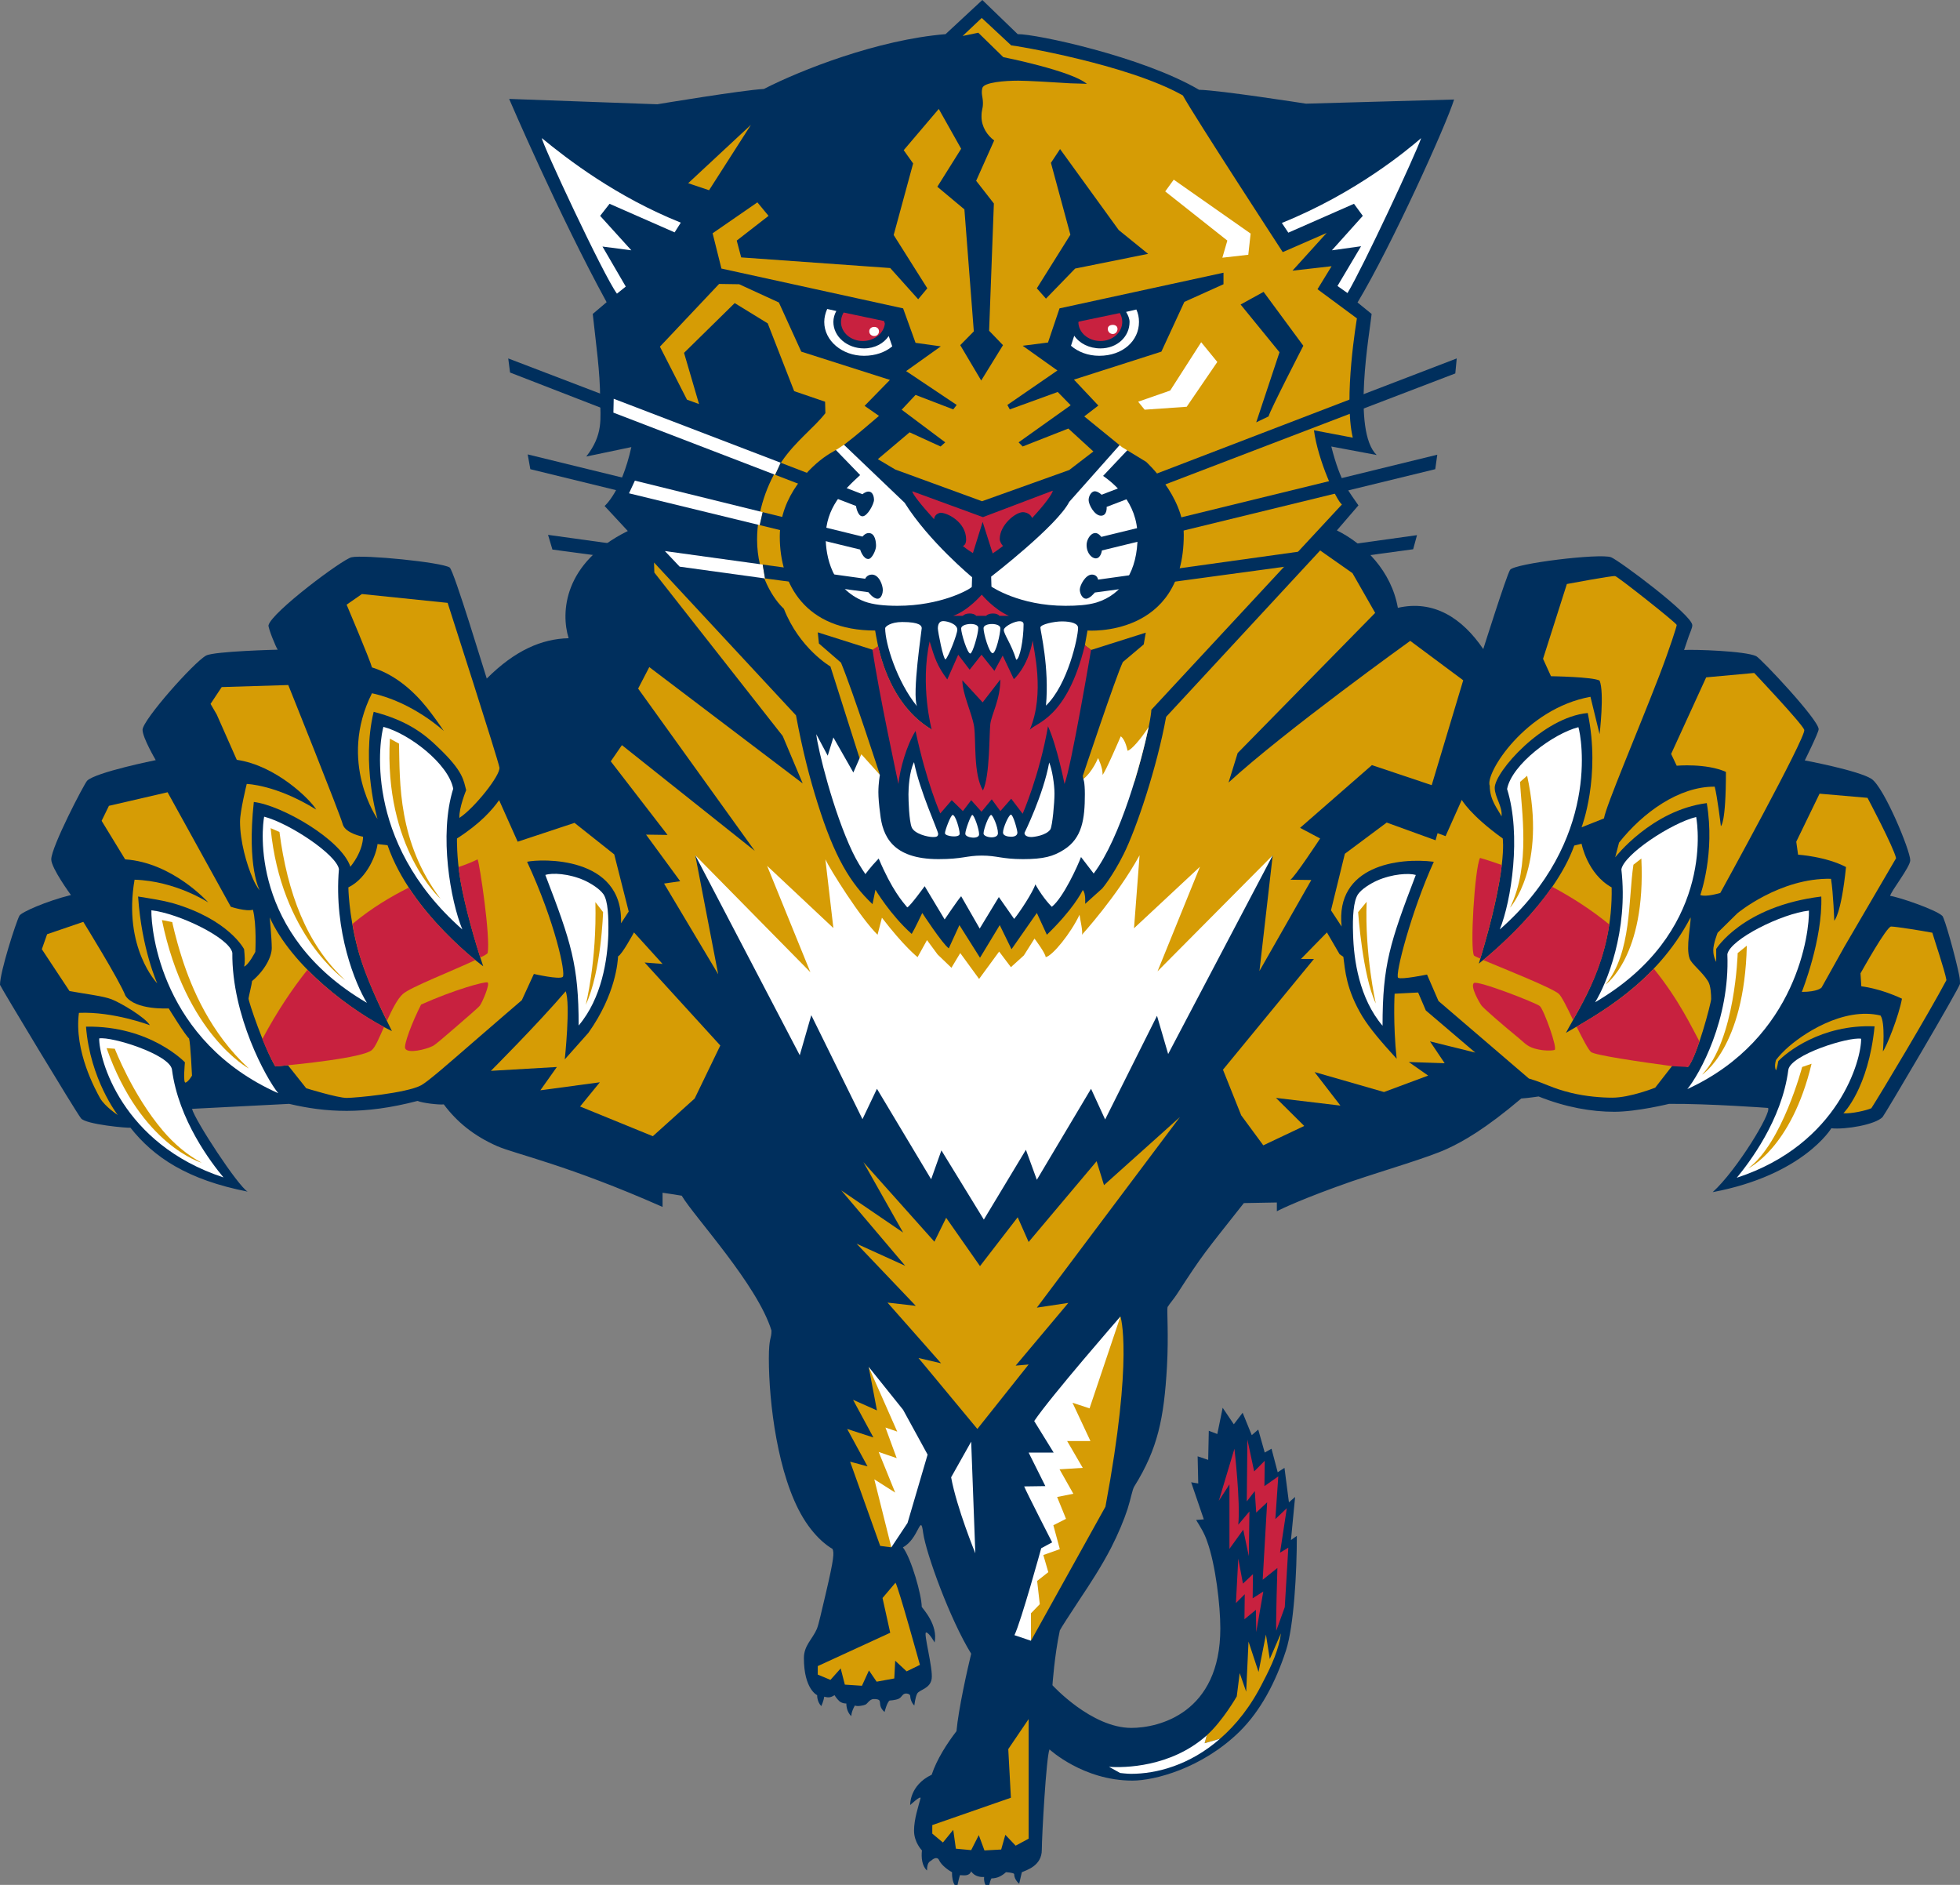 <?xml version="1.0" encoding="UTF-8"?>
<svg xmlns="http://www.w3.org/2000/svg" xmlns:xlink="http://www.w3.org/1999/xlink" width="26pt" height="25pt" viewBox="0 0 26 25" version="1.1">
<rect x="0" y="0" width="26" height="25" fill="#808080" stroke="none"/>
<g id="surface1">
<path style=" stroke:none;fill-rule:nonzero;fill:rgb(0%,18.431%,36.471%);fill-opacity:1;" d="M 6.754 1.312 L 8.719 1.383 C 8.719 1.383 9.848 1.195 10.133 1.18 C 10.621 0.93 11.641 0.527 12.543 0.453 L 13.031 0 L 13.5 0.453 C 13.738 0.449 15.156 0.75 15.906 1.191 C 16.172 1.195 17.324 1.375 17.324 1.375 L 19.289 1.32 C 19.184 1.66 18.457 3.266 18.008 4.012 L 18.195 4.164 C 18.172 4.402 17.93 5.715 18.262 6.035 L 17.66 5.922 C 17.785 6.414 17.902 6.527 18.02 6.703 L 17.734 7.035 C 18.098 7.215 18.457 7.574 18.543 8.062 C 19.02 7.953 19.398 8.199 19.676 8.609 C 19.676 8.609 19.98 7.645 20.031 7.559 C 20.086 7.473 21.227 7.336 21.371 7.391 C 21.48 7.434 22.449 8.156 22.449 8.293 C 22.449 8.328 22.422 8.383 22.402 8.438 C 22.371 8.527 22.34 8.621 22.34 8.621 C 22.473 8.613 23.148 8.633 23.297 8.703 C 23.367 8.742 24.125 9.547 24.125 9.672 C 24.125 9.715 23.945 10.078 23.941 10.086 C 23.941 10.086 24.656 10.219 24.828 10.332 C 24.996 10.449 25.34 11.281 25.34 11.41 C 25.34 11.5 25.078 11.828 25.074 11.883 C 25.164 11.891 25.676 12.062 25.766 12.148 C 25.797 12.18 25.938 12.684 25.988 12.93 C 26 12.984 26 13.027 26 13.047 C 26 13.094 24.992 14.801 24.973 14.816 C 24.875 14.918 24.48 14.984 24.293 14.965 C 24.293 14.965 23.922 15.586 22.719 15.812 C 23.039 15.523 23.508 14.75 23.453 14.695 C 23.453 14.695 22.672 14.637 22.141 14.641 C 22.141 14.641 21.715 14.746 21.414 14.746 C 21.113 14.746 20.773 14.688 20.41 14.543 C 20.402 14.543 20.293 14.562 20.18 14.57 C 19.699 14.977 19.406 15.141 19.195 15.238 C 18.949 15.352 18.371 15.52 17.934 15.668 C 17.305 15.887 16.984 16.039 16.938 16.066 L 16.938 15.949 L 16.5 15.957 C 15.973 16.625 15.965 16.621 15.613 17.164 C 15.57 17.23 15.52 17.285 15.488 17.336 C 15.477 17.379 15.504 17.703 15.48 18.129 C 15.441 18.809 15.359 19.215 15.047 19.715 C 15.02 19.758 15.004 19.867 14.957 20.016 C 14.91 20.16 14.832 20.348 14.738 20.531 C 14.613 20.773 14.457 21.012 14.324 21.211 C 14.188 21.418 14.078 21.586 14.059 21.625 C 13.988 21.953 13.961 22.352 13.961 22.352 C 13.961 22.352 14.477 22.918 15.008 22.918 C 15.371 22.918 16.188 22.723 16.188 21.598 C 16.188 21.293 16.125 20.75 16.012 20.441 C 15.977 20.336 15.922 20.25 15.867 20.16 L 15.969 20.152 L 15.801 19.66 L 15.895 19.676 L 15.887 19.316 L 16.027 19.363 L 16.035 18.977 L 16.148 19.02 L 16.219 18.672 L 16.367 18.891 L 16.484 18.738 L 16.605 19.035 L 16.691 18.961 L 16.777 19.266 L 16.867 19.215 L 16.949 19.527 L 17.039 19.469 L 17.098 19.926 L 17.18 19.855 L 17.125 20.426 L 17.203 20.371 C 17.203 20.855 17.164 21.566 17.059 21.891 C 16.922 22.312 16.723 22.691 16.441 22.969 C 15.941 23.457 15.312 23.617 15.023 23.617 C 14.367 23.617 13.922 23.203 13.922 23.203 C 13.879 23.297 13.82 24.359 13.82 24.535 C 13.82 24.75 13.613 24.805 13.555 24.832 L 13.52 24.984 C 13.52 24.984 13.453 24.934 13.453 24.855 C 13.438 24.836 13.344 24.832 13.344 24.832 C 13.293 24.879 13.23 24.914 13.152 24.914 C 13.129 24.949 13.113 25.051 13.113 25.051 C 13.113 25.051 13.043 25 13.055 24.895 C 13.02 24.898 12.93 24.895 12.883 24.82 C 12.855 24.891 12.781 24.871 12.734 24.871 C 12.715 24.93 12.695 25.035 12.695 25.035 C 12.695 25.035 12.625 24.996 12.629 24.832 C 12.59 24.812 12.488 24.742 12.457 24.672 C 12.441 24.633 12.398 24.637 12.355 24.676 C 12.344 24.688 12.297 24.688 12.297 24.809 C 12.23 24.75 12.219 24.637 12.23 24.543 C 12.23 24.543 12.125 24.438 12.125 24.281 C 12.125 24.125 12.184 23.957 12.211 23.852 C 12.219 23.805 12.074 23.941 12.074 23.941 C 12.074 23.941 12.062 23.68 12.359 23.539 C 12.426 23.336 12.562 23.125 12.688 22.961 C 12.715 22.664 12.832 22.145 12.883 21.934 C 12.602 21.48 12.285 20.605 12.246 20.332 C 12.211 20.055 12.191 20.41 11.977 20.523 C 12.09 20.672 12.227 21.16 12.227 21.312 C 12.246 21.344 12.445 21.551 12.398 21.785 C 12.398 21.785 12.324 21.652 12.285 21.652 C 12.246 21.652 12.379 22.129 12.359 22.266 C 12.34 22.398 12.199 22.41 12.168 22.461 C 12.141 22.508 12.129 22.621 12.129 22.621 C 12.129 22.621 12.078 22.578 12.074 22.492 C 12.07 22.465 12.023 22.457 12 22.465 C 11.965 22.477 11.965 22.508 11.922 22.531 C 11.879 22.551 11.801 22.555 11.801 22.555 C 11.766 22.578 11.734 22.707 11.734 22.707 C 11.617 22.605 11.738 22.535 11.59 22.535 C 11.535 22.535 11.504 22.602 11.48 22.609 C 11.457 22.621 11.371 22.637 11.34 22.621 C 11.289 22.711 11.293 22.762 11.293 22.762 C 11.223 22.699 11.227 22.594 11.227 22.594 C 11.227 22.594 11.18 22.598 11.137 22.566 C 11.098 22.531 11.07 22.484 11.07 22.484 C 11.07 22.484 11.035 22.508 11.004 22.512 C 10.973 22.516 10.934 22.504 10.934 22.504 C 10.926 22.559 10.895 22.629 10.895 22.629 C 10.836 22.57 10.84 22.484 10.84 22.484 C 10.84 22.484 10.664 22.406 10.664 21.992 C 10.664 21.824 10.777 21.742 10.836 21.605 C 10.863 21.539 10.898 21.367 10.953 21.141 C 11.066 20.66 11.066 20.594 11.043 20.543 C 11.043 20.543 10.84 20.441 10.652 20.129 C 10.316 19.57 10.199 18.602 10.199 18.02 C 10.199 17.73 10.234 17.766 10.234 17.648 C 10.047 17.039 9.211 16.141 9.043 15.859 C 8.984 15.848 8.789 15.82 8.789 15.82 L 8.789 16.008 C 7.535 15.453 6.844 15.309 6.598 15.203 C 6.285 15.066 6.059 14.879 5.887 14.648 C 5.82 14.656 5.598 14.629 5.539 14.602 C 4.824 14.789 4.316 14.754 3.836 14.641 L 2.547 14.707 C 2.59 14.867 3.156 15.73 3.285 15.805 C 2.484 15.648 2.039 15.348 1.73 14.957 C 1.703 14.965 1.133 14.914 1.074 14.832 C 1 14.738 0 13.078 0 13.062 C 0 12.887 0.215 12.223 0.258 12.145 C 0.285 12.098 0.613 11.953 0.941 11.871 C 0.941 11.871 0.68 11.516 0.68 11.398 C 0.68 11.234 1.117 10.395 1.156 10.355 C 1.27 10.242 2.066 10.082 2.066 10.082 C 2.066 10.082 1.891 9.785 1.891 9.68 C 1.891 9.551 2.57 8.785 2.734 8.695 C 2.844 8.637 3.684 8.617 3.684 8.617 C 3.66 8.586 3.555 8.328 3.562 8.293 C 3.602 8.121 4.547 7.414 4.664 7.391 C 4.828 7.355 5.859 7.457 5.965 7.527 C 6.023 7.57 6.43 8.922 6.457 9 C 6.832 8.625 7.188 8.473 7.543 8.465 C 7.438 8.125 7.473 7.465 8.328 7.043 L 8.02 6.711 C 8.02 6.711 8.242 6.527 8.375 5.93 L 7.777 6.055 C 8.004 5.766 7.965 5.551 7.961 5.293 C 7.961 4.93 7.906 4.566 7.863 4.164 L 8.047 4.008 C 7.41 2.844 6.754 1.312 6.754 1.312 "/>
<path style=" stroke:none;fill-rule:nonzero;fill:rgb(100%,100%,100%);fill-opacity:1;" d="M 12 6.668 L 11.129 5.836 L 11.039 5.918 L 11.41 6.301 C 11.188 6.504 10.953 6.738 10.953 7.125 C 10.953 7.379 11.035 7.809 11.465 7.977 C 11.582 8.02 11.73 8.035 11.906 8.035 C 12.48 8.035 12.859 7.82 12.891 7.785 L 12.895 7.656 C 12.895 7.656 12.32 7.18 12 6.668 "/>
<path style=" stroke:none;fill-rule:nonzero;fill:rgb(100%,100%,100%);fill-opacity:1;" d="M 14.633 6.312 L 15.02 5.902 L 14.93 5.816 L 14.184 6.656 C 14.023 6.973 13.148 7.648 13.148 7.648 L 13.152 7.781 C 13.152 7.781 13.52 8.035 14.133 8.035 C 14.285 8.035 14.422 8.027 14.543 7.992 C 14.898 7.883 15.09 7.562 15.09 7.117 C 15.09 6.656 14.766 6.406 14.633 6.312 "/>
<path style=" stroke:none;fill-rule:nonzero;fill:rgb(83.922%,61.176%,1.961%);fill-opacity:1;" d="M 16.828 5.523 L 16.664 5.602 L 16.973 4.672 L 16.457 4.039 L 16.762 3.871 L 17.289 4.586 C 17.289 4.586 16.844 5.449 16.828 5.523 M 14.262 3.562 L 13.875 3.961 L 13.754 3.824 L 14.199 3.113 L 13.941 2.16 L 14.062 1.977 L 14.84 3.051 L 15.23 3.367 Z M 18 4.223 L 17.477 3.836 L 17.664 3.531 L 17.145 3.59 L 17.598 3.09 L 17.016 3.344 C 17.016 3.344 15.84 1.539 15.691 1.266 C 14.961 0.852 13.457 0.602 13.414 0.602 L 13.023 0.238 L 12.77 0.477 L 12.977 0.434 L 13.309 0.758 C 13.309 0.758 14.215 0.938 14.418 1.113 C 14.387 1.109 14.305 1.109 14.199 1.105 C 13.969 1.09 13.625 1.07 13.508 1.07 C 13.336 1.07 13.051 1.09 13.031 1.168 C 13.012 1.246 13.039 1.285 13.039 1.367 C 13.039 1.453 13.02 1.445 13.02 1.547 C 13.02 1.684 13.098 1.797 13.188 1.863 L 12.949 2.398 L 13.184 2.699 L 13.121 4.387 L 13.305 4.578 L 13.016 5.047 L 12.738 4.578 L 12.918 4.395 L 12.793 2.777 L 12.434 2.477 L 12.75 1.973 L 12.453 1.445 L 11.988 1.992 L 12.113 2.168 L 11.855 3.117 L 12.301 3.824 L 12.18 3.969 L 11.809 3.555 L 9.832 3.414 L 9.773 3.191 L 10.195 2.863 L 10.047 2.684 L 9.453 3.094 L 9.57 3.562 L 11.98 4.09 L 12.145 4.547 L 12.48 4.594 L 12.02 4.922 L 12.691 5.371 L 12.645 5.43 L 12.145 5.238 L 11.961 5.434 L 12.539 5.867 L 12.477 5.922 L 12.066 5.734 L 11.645 6.09 L 11.875 6.227 L 13.027 6.648 L 14.184 6.234 L 14.504 5.988 L 14.172 5.684 L 13.566 5.922 L 13.512 5.867 L 14.203 5.375 L 14.031 5.199 L 13.395 5.43 L 13.363 5.371 L 14.027 4.914 L 13.566 4.586 L 13.902 4.543 L 14.055 4.09 L 16.23 3.617 L 16.23 3.77 L 15.711 4.004 L 15.406 4.664 L 14.246 5.035 L 14.57 5.379 L 14.383 5.523 L 14.883 5.93 L 15.203 6.125 C 15.203 6.125 15.703 6.578 15.703 7.094 C 15.703 8.461 14.426 8.363 14.426 8.363 L 14.391 8.559 L 14.473 8.621 L 15.199 8.391 L 15.172 8.547 L 14.895 8.781 C 14.805 8.965 14.363 10.293 14.363 10.293 L 14.371 10.332 L 15.051 10.363 C 15.137 10.082 15.199 9.82 15.238 9.641 C 15.262 9.523 15.273 9.441 15.273 9.414 L 17.801 6.691 C 17.73 6.641 17.484 6.113 17.43 5.707 L 17.945 5.805 C 17.82 5.273 18 4.223 18 4.223 "/>
<path style=" stroke:none;fill-rule:nonzero;fill:rgb(83.922%,61.176%,1.961%);fill-opacity:1;" d="M 9.273 5.359 L 9.113 5.301 L 8.754 4.598 L 9.539 3.766 L 9.805 3.77 L 10.332 4.012 L 10.629 4.664 L 11.805 5.039 L 11.469 5.383 L 11.66 5.516 C 11.531 5.625 11.363 5.773 11.207 5.891 C 11.074 5.984 11.027 6 10.965 6.043 C 10.754 6.184 10.344 6.574 10.344 7.117 C 10.344 7.75 10.684 8.363 11.609 8.363 C 11.613 8.387 11.625 8.461 11.648 8.57 C 11.715 8.867 11.891 9.398 12.359 9.676 C 11.953 9.668 11.574 8.617 11.574 8.617 L 10.848 8.387 L 10.863 8.535 L 11.156 8.789 C 11.316 9.176 11.672 10.277 11.672 10.277 L 11.402 10.055 L 11.016 8.84 C 11.016 8.84 10.605 8.602 10.398 8.074 C 10.27 7.957 10.043 7.633 10.043 7.156 C 10.043 6.785 10.172 6.418 10.367 6.125 C 10.551 5.852 10.801 5.672 10.949 5.48 L 10.945 5.328 L 10.535 5.188 L 10.184 4.289 L 9.746 4.02 L 9.074 4.68 Z M 9.273 5.359 "/>
<path style=" stroke:none;fill-rule:nonzero;fill:rgb(83.922%,61.176%,1.961%);fill-opacity:1;" d="M 9.129 2.43 L 9.406 2.523 L 9.961 1.656 Z M 9.129 2.43 "/>
<path style=" stroke:none;fill-rule:nonzero;fill:rgb(100%,100%,100%);fill-opacity:1;" d="M 15.238 9.641 C 15.141 10.102 14.867 11.109 14.508 11.586 L 14.34 11.367 C 14.297 11.484 14.105 11.906 13.953 12.027 C 13.953 12.027 13.848 11.93 13.734 11.73 C 13.703 11.832 13.523 12.105 13.453 12.188 L 13.25 11.898 L 12.996 12.316 L 12.75 11.887 C 12.707 11.934 12.531 12.195 12.531 12.195 L 12.266 11.754 C 12.266 11.754 12.074 12.02 12.035 12.035 C 11.977 11.965 11.832 11.805 11.656 11.387 C 11.543 11.504 11.48 11.594 11.48 11.594 C 11.426 11.516 11.363 11.414 11.309 11.301 C 11.055 10.77 10.848 9.934 10.828 9.738 L 10.98 10.023 L 11.055 9.781 L 11.32 10.246 L 11.426 10.004 L 11.672 10.277 C 11.672 10.277 11.652 10.387 11.652 10.508 C 11.652 10.574 11.66 10.68 11.676 10.793 C 11.707 11.082 11.832 11.395 12.449 11.395 C 12.77 11.395 12.82 11.348 13.023 11.348 C 13.227 11.348 13.289 11.395 13.57 11.395 C 13.844 11.395 13.973 11.359 14.113 11.27 C 14.355 11.117 14.391 10.863 14.391 10.535 C 14.391 10.367 14.371 10.332 14.371 10.332 C 14.492 10.238 14.566 10.055 14.566 10.055 C 14.566 10.055 14.633 10.188 14.625 10.277 C 14.66 10.25 14.867 9.766 14.867 9.766 C 14.93 9.809 14.957 9.957 14.957 9.957 C 15.004 9.953 15.137 9.797 15.238 9.641 "/>
<path style=" stroke:none;fill-rule:nonzero;fill:rgb(100%,100%,100%);fill-opacity:1;" d="M 15.184 5.434 L 15.742 5.395 L 16.148 4.801 L 15.934 4.539 L 15.523 5.18 L 15.098 5.328 Z M 15.184 5.434 "/>
<path style=" stroke:none;fill-rule:nonzero;fill:rgb(100%,100%,100%);fill-opacity:1;" d="M 15.457 2.539 L 15.57 2.383 L 16.59 3.098 L 16.559 3.379 L 16.215 3.418 L 16.281 3.191 Z M 15.457 2.539 "/>
<path style=" stroke:none;fill-rule:nonzero;fill:rgb(100%,100%,100%);fill-opacity:1;" d="M 8.184 3.895 L 8.301 3.801 L 7.992 3.27 L 8.375 3.32 L 7.961 2.863 L 8.086 2.703 L 8.949 3.082 L 9.031 2.953 C 8.18 2.613 7.523 2.109 7.188 1.832 C 7.184 1.891 8.004 3.652 8.184 3.895 "/>
<path style=" stroke:none;fill-rule:nonzero;fill:rgb(100%,100%,100%);fill-opacity:1;" d="M 17.004 2.957 L 17.09 3.086 L 17.961 2.703 L 18.078 2.863 L 17.668 3.32 L 18.055 3.266 L 17.742 3.793 L 17.875 3.887 C 18.082 3.543 18.781 2.043 18.852 1.832 C 18.68 1.98 17.992 2.559 17.004 2.957 "/>
<path style=" stroke:none;fill-rule:nonzero;fill:rgb(100%,100%,100%);fill-opacity:1;" d="M 11.742 8.332 C 11.742 8.312 11.812 8.25 11.969 8.25 C 12.203 8.25 12.227 8.301 12.227 8.332 C 12.227 8.359 12.098 9.203 12.164 9.367 C 11.898 9.039 11.742 8.535 11.742 8.332 "/>
<path style=" stroke:none;fill-rule:nonzero;fill:rgb(100%,100%,100%);fill-opacity:1;" d="M 13.875 9.359 C 14.164 9.082 14.301 8.453 14.301 8.328 C 14.301 8.27 14.211 8.242 14.086 8.242 C 13.984 8.242 13.801 8.281 13.801 8.324 C 13.801 8.367 13.922 8.855 13.875 9.359 "/>
<path style=" stroke:none;fill-rule:nonzero;fill:rgb(100%,100%,100%);fill-opacity:1;" d="M 13.48 8.75 C 13.527 8.75 13.578 8.48 13.578 8.281 C 13.578 8.176 13.316 8.297 13.316 8.355 C 13.316 8.414 13.418 8.543 13.48 8.75 "/>
<path style=" stroke:none;fill-rule:nonzero;fill:rgb(100%,100%,100%);fill-opacity:1;" d="M 13.168 8.664 C 13.211 8.664 13.27 8.406 13.27 8.332 C 13.27 8.258 13.047 8.258 13.047 8.332 C 13.047 8.402 13.121 8.664 13.168 8.664 "/>
<path style=" stroke:none;fill-rule:nonzero;fill:rgb(100%,100%,100%);fill-opacity:1;" d="M 12.871 8.668 C 12.902 8.668 12.977 8.41 12.977 8.328 C 12.977 8.25 12.75 8.266 12.75 8.336 C 12.75 8.402 12.832 8.668 12.871 8.668 "/>
<path style=" stroke:none;fill-rule:nonzero;fill:rgb(100%,100%,100%);fill-opacity:1;" d="M 12.543 8.746 C 12.586 8.703 12.699 8.41 12.699 8.352 C 12.699 8.277 12.57 8.238 12.512 8.238 C 12.453 8.238 12.441 8.293 12.441 8.336 C 12.441 8.375 12.512 8.746 12.543 8.746 "/>
<path style=" stroke:none;fill-rule:nonzero;fill:rgb(100%,100%,100%);fill-opacity:1;" d="M 12.375 11.102 C 12.418 11.102 12.445 11.098 12.445 11.059 C 12.445 11.02 12.199 10.488 12.125 10.109 C 12.062 10.23 12.051 10.461 12.051 10.535 C 12.051 10.613 12.059 10.887 12.094 10.973 C 12.129 11.059 12.305 11.102 12.375 11.102 "/>
<path style=" stroke:none;fill-rule:nonzero;fill:rgb(100%,100%,100%);fill-opacity:1;" d="M 13.59 11.047 C 13.59 11.094 13.652 11.102 13.68 11.102 C 13.711 11.102 13.879 11.082 13.934 11 C 13.961 10.949 13.988 10.648 13.988 10.527 C 13.988 10.402 13.957 10.207 13.918 10.113 C 13.84 10.543 13.59 11.047 13.59 11.047 "/>
<path style=" stroke:none;fill-rule:nonzero;fill:rgb(100%,100%,100%);fill-opacity:1;" d="M 13.41 10.805 C 13.383 10.805 13.305 10.977 13.305 11.043 C 13.305 11.086 13.371 11.098 13.414 11.098 C 13.465 11.098 13.496 11.078 13.496 11.043 C 13.496 11.012 13.441 10.805 13.41 10.805 "/>
<path style=" stroke:none;fill-rule:nonzero;fill:rgb(100%,100%,100%);fill-opacity:1;" d="M 13.148 10.809 C 13.117 10.809 13.047 11 13.047 11.055 C 13.047 11.109 13.238 11.137 13.238 11.051 C 13.238 10.961 13.168 10.809 13.148 10.809 "/>
<path style=" stroke:none;fill-rule:nonzero;fill:rgb(100%,100%,100%);fill-opacity:1;" d="M 12.898 10.809 C 12.879 10.809 12.805 11.008 12.805 11.059 C 12.805 11.113 12.988 11.137 12.988 11.066 C 12.988 10.996 12.922 10.809 12.898 10.809 "/>
<path style=" stroke:none;fill-rule:nonzero;fill:rgb(100%,100%,100%);fill-opacity:1;" d="M 12.637 10.809 C 12.613 10.809 12.535 11.012 12.535 11.051 C 12.535 11.094 12.73 11.117 12.73 11.059 C 12.73 11 12.676 10.809 12.637 10.809 "/>
<path style=" stroke:none;fill-rule:nonzero;fill:rgb(78.431%,12.941%,24.706%);fill-opacity:1;" d="M 13.039 6.859 L 12.102 6.516 C 12.102 6.551 12.23 6.711 12.391 6.887 C 12.398 6.809 12.477 6.801 12.477 6.801 C 12.57 6.801 12.816 6.926 12.816 7.156 C 12.816 7.18 12.812 7.227 12.773 7.242 C 12.82 7.281 12.867 7.312 12.906 7.336 L 13.035 6.922 L 13.168 7.34 C 13.207 7.316 13.254 7.281 13.305 7.242 C 13.281 7.215 13.262 7.18 13.262 7.148 C 13.262 6.965 13.469 6.793 13.57 6.793 C 13.57 6.793 13.66 6.793 13.691 6.871 C 13.848 6.703 13.965 6.547 13.965 6.508 Z M 13.039 6.859 "/>
<path style=" stroke:none;fill-rule:nonzero;fill:rgb(78.431%,12.941%,24.706%);fill-opacity:1;" d="M 13.137 9.602 C 13.121 9.73 13.133 10.293 13.039 10.484 C 12.91 10.266 12.949 9.824 12.922 9.637 C 12.891 9.449 12.766 9.207 12.766 9.023 L 13.035 9.316 L 13.27 9.012 C 13.27 9.277 13.152 9.477 13.137 9.602 M 14.391 8.559 C 14.152 9.535 13.742 9.582 13.66 9.68 C 13.867 9.195 13.707 8.598 13.699 8.496 C 13.633 8.852 13.449 9.008 13.449 9.008 L 13.301 8.695 L 13.191 8.898 L 13.02 8.684 L 12.863 8.883 L 12.711 8.684 L 12.566 9.012 C 12.434 8.836 12.398 8.727 12.332 8.508 C 12.203 9.094 12.359 9.676 12.359 9.676 C 11.891 9.398 11.715 8.867 11.648 8.57 L 11.574 8.617 C 11.652 9.164 11.918 10.398 11.918 10.398 C 11.938 10.199 12.027 9.883 12.145 9.695 C 12.293 10.391 12.473 10.789 12.473 10.789 L 12.625 10.613 L 12.773 10.758 L 12.883 10.613 L 13.02 10.766 L 13.156 10.602 L 13.27 10.758 L 13.414 10.594 L 13.566 10.793 C 13.566 10.793 13.789 10.285 13.902 9.633 C 14.023 9.898 14.121 10.398 14.121 10.398 C 14.207 10.188 14.473 8.621 14.473 8.621 Z M 14.391 8.559 "/>
<path style=" stroke:none;fill-rule:nonzero;fill:rgb(78.431%,12.941%,24.706%);fill-opacity:1;" d="M 13.023 7.887 C 13.023 7.887 12.844 8.098 12.645 8.168 L 12.773 8.168 C 12.789 8.148 12.824 8.137 12.863 8.137 C 12.902 8.137 12.934 8.148 12.949 8.168 L 13.082 8.168 C 13.098 8.148 13.133 8.137 13.172 8.137 C 13.211 8.137 13.242 8.148 13.258 8.168 L 13.383 8.168 C 13.184 8.082 13.023 7.887 13.023 7.887 "/>
<path style=" stroke:none;fill-rule:nonzero;fill:rgb(100%,100%,100%);fill-opacity:1;" d="M 14.938 4.137 C 14.965 4.18 14.984 4.227 14.984 4.27 C 14.984 4.465 14.82 4.621 14.598 4.621 C 14.449 4.621 14.32 4.555 14.25 4.453 L 14.207 4.586 C 14.301 4.668 14.434 4.719 14.582 4.719 C 14.895 4.719 15.109 4.52 15.109 4.27 C 15.109 4.211 15.098 4.156 15.074 4.105 Z M 14.938 4.137 "/>
<path style=" stroke:none;fill-rule:nonzero;fill:rgb(78.431%,12.941%,24.706%);fill-opacity:1;" d="M 14.309 4.266 L 14.305 4.277 C 14.309 4.414 14.438 4.523 14.598 4.523 C 14.758 4.523 14.887 4.41 14.887 4.27 C 14.887 4.227 14.875 4.188 14.855 4.152 Z M 14.309 4.266 "/>
<path style=" stroke:none;fill-rule:nonzero;fill:rgb(100%,100%,100%);fill-opacity:1;" d="M 14.824 4.363 C 14.824 4.398 14.797 4.43 14.762 4.43 C 14.723 4.43 14.695 4.398 14.695 4.363 C 14.695 4.328 14.723 4.309 14.762 4.309 C 14.797 4.309 14.824 4.328 14.824 4.363 "/>
<path style=" stroke:none;fill-rule:nonzero;fill:rgb(100%,100%,100%);fill-opacity:1;" d="M 11.789 4.457 C 11.723 4.555 11.605 4.621 11.461 4.621 C 11.238 4.621 11.055 4.465 11.055 4.27 C 11.055 4.219 11.07 4.168 11.094 4.125 L 10.973 4.098 C 10.949 4.152 10.934 4.211 10.934 4.27 C 10.934 4.52 11.172 4.719 11.461 4.719 C 11.613 4.719 11.742 4.672 11.836 4.594 Z M 11.789 4.457 "/>
<path style=" stroke:none;fill-rule:nonzero;fill:rgb(78.431%,12.941%,24.706%);fill-opacity:1;" d="M 11.727 4.258 L 11.191 4.145 C 11.168 4.184 11.156 4.227 11.156 4.27 C 11.156 4.41 11.285 4.523 11.445 4.523 C 11.598 4.523 11.723 4.422 11.738 4.293 Z M 11.727 4.258 "/>
<path style=" stroke:none;fill-rule:nonzero;fill:rgb(100%,100%,100%);fill-opacity:1;" d="M 11.598 4.336 C 11.559 4.336 11.531 4.359 11.531 4.395 C 11.531 4.43 11.559 4.457 11.598 4.457 C 11.633 4.457 11.66 4.43 11.66 4.395 C 11.66 4.359 11.633 4.336 11.598 4.336 "/>
<path style=" stroke:none;fill-rule:nonzero;fill:rgb(0%,18.431%,36.471%);fill-opacity:1;" d="M 18.797 7.098 L 18.746 7.285 L 14.523 7.859 C 14.523 7.859 14.457 7.941 14.406 7.941 C 14.359 7.941 14.324 7.875 14.324 7.82 C 14.324 7.766 14.398 7.621 14.484 7.621 C 14.559 7.621 14.566 7.688 14.566 7.688 Z M 18.797 7.098 "/>
<path style=" stroke:none;fill-rule:nonzero;fill:rgb(0%,18.431%,36.471%);fill-opacity:1;" d="M 14.535 7.406 C 14.488 7.406 14.414 7.344 14.414 7.227 C 14.414 7.164 14.461 7.07 14.531 7.07 C 14.574 7.07 14.609 7.121 14.609 7.121 L 19.066 6.031 L 19.039 6.223 L 14.617 7.301 C 14.617 7.301 14.605 7.406 14.535 7.406 "/>
<path style=" stroke:none;fill-rule:nonzero;fill:rgb(0%,18.431%,36.471%);fill-opacity:1;" d="M 14.605 6.84 C 14.52 6.84 14.441 6.695 14.441 6.633 C 14.441 6.574 14.48 6.516 14.523 6.516 C 14.566 6.516 14.613 6.562 14.613 6.562 L 19.324 4.754 L 19.305 4.953 L 14.68 6.723 C 14.68 6.723 14.691 6.84 14.605 6.84 "/>
<path style=" stroke:none;fill-rule:nonzero;fill:rgb(0%,18.431%,36.471%);fill-opacity:1;" d="M 8.82 7.309 L 7.27 7.094 L 7.328 7.289 L 9.016 7.516 Z M 8.82 7.309 "/>
<path style=" stroke:none;fill-rule:nonzero;fill:rgb(100%,100%,100%);fill-opacity:1;" d="M 9.016 7.516 L 10.148 7.672 L 10.117 7.488 L 8.82 7.309 Z M 9.016 7.516 "/>
<path style=" stroke:none;fill-rule:nonzero;fill:rgb(0%,18.431%,36.471%);fill-opacity:1;" d="M 11.566 7.621 C 11.5 7.621 11.477 7.676 11.477 7.676 L 10.117 7.488 L 10.148 7.672 L 11.52 7.855 C 11.52 7.855 11.582 7.941 11.641 7.941 C 11.695 7.941 11.711 7.859 11.711 7.828 C 11.711 7.758 11.66 7.621 11.566 7.621 "/>
<path style=" stroke:none;fill-rule:nonzero;fill:rgb(0%,18.431%,36.471%);fill-opacity:1;" d="M 8.422 6.375 L 7 6.027 L 7.035 6.223 L 8.344 6.543 Z M 8.422 6.375 "/>
<path style=" stroke:none;fill-rule:nonzero;fill:rgb(100%,100%,100%);fill-opacity:1;" d="M 8.344 6.543 L 10.078 6.965 L 10.117 6.793 L 8.422 6.375 Z M 8.344 6.543 "/>
<path style=" stroke:none;fill-rule:nonzero;fill:rgb(0%,18.431%,36.471%);fill-opacity:1;" d="M 11.523 7.07 C 11.477 7.07 11.441 7.117 11.441 7.117 L 10.117 6.793 L 10.078 6.965 L 11.41 7.289 C 11.41 7.289 11.449 7.418 11.52 7.414 C 11.566 7.414 11.621 7.297 11.621 7.242 C 11.621 7.195 11.613 7.07 11.523 7.07 "/>
<path style=" stroke:none;fill-rule:nonzero;fill:rgb(0%,18.431%,36.471%);fill-opacity:1;" d="M 11.52 6.52 C 11.48 6.52 11.441 6.555 11.441 6.555 L 10.355 6.137 L 10.281 6.297 L 11.355 6.711 C 11.355 6.711 11.375 6.848 11.441 6.848 C 11.508 6.848 11.594 6.684 11.594 6.629 C 11.594 6.605 11.586 6.52 11.52 6.52 "/>
<path style=" stroke:none;fill-rule:nonzero;fill:rgb(0%,18.431%,36.471%);fill-opacity:1;" d="M 8.141 5.289 L 6.742 4.754 L 6.766 4.941 L 8.137 5.473 Z M 8.141 5.289 "/>
<path style=" stroke:none;fill-rule:nonzero;fill:rgb(100%,100%,100%);fill-opacity:1;" d="M 8.137 5.473 L 10.281 6.297 L 10.355 6.137 L 8.141 5.289 Z M 8.137 5.473 "/>
<path style=" stroke:none;fill-rule:nonzero;fill:rgb(83.922%,61.176%,1.961%);fill-opacity:1;" d="M 8.68 7.594 L 8.676 7.461 L 10.559 9.488 C 10.648 9.965 10.742 10.324 10.844 10.648 C 11.07 11.371 11.281 11.715 11.574 11.992 L 11.613 11.801 C 11.613 11.801 11.809 12.133 12.094 12.387 C 12.133 12.324 12.234 12.109 12.234 12.109 C 12.234 12.109 12.504 12.523 12.586 12.578 L 12.727 12.27 L 13 12.703 L 13.262 12.27 L 13.418 12.59 L 13.754 12.109 L 13.887 12.398 C 14.23 12.066 14.344 11.844 14.363 11.805 C 14.406 11.844 14.395 11.988 14.395 11.988 L 14.621 11.785 C 14.621 11.785 14.758 11.625 14.906 11.328 C 15.074 10.992 15.348 10.176 15.469 9.508 L 17.512 7.301 L 17.941 7.602 L 18.242 8.129 L 16.418 9.988 L 16.297 10.379 C 17.043 9.695 18.707 8.5 18.707 8.5 L 19.41 9.023 L 18.992 10.414 L 18.199 10.148 L 17.246 10.98 L 17.512 11.121 C 17.512 11.121 17.168 11.645 17.117 11.668 L 17.395 11.672 L 16.707 12.879 L 16.883 11.344 L 15.512 13.07 L 10.5 13.094 L 9.223 11.344 L 9.527 12.922 L 8.809 11.719 L 9.023 11.688 L 8.57 11.07 L 8.855 11.074 L 8.102 10.098 L 8.25 9.883 L 10.012 11.285 L 8.465 9.133 L 8.613 8.848 L 10.648 10.391 L 10.383 9.762 Z M 8.68 7.594 "/>
<path style=" stroke:none;fill-rule:nonzero;fill:rgb(83.922%,61.176%,1.961%);fill-opacity:1;" d="M 12.965 18.953 L 13.645 18.098 L 13.473 18.113 L 14.172 17.281 L 13.754 17.344 L 15.652 14.816 L 14.645 15.719 L 14.547 15.402 L 13.645 16.473 L 13.5 16.145 L 13 16.793 L 12.551 16.152 L 12.395 16.469 L 11.453 15.414 L 11.98 16.348 L 11.16 15.789 L 12.008 16.789 L 11.363 16.496 L 12.148 17.32 L 11.773 17.277 L 12.484 18.082 L 12.184 18.012 Z M 12.965 18.953 "/>
<path style=" stroke:none;fill-rule:nonzero;fill:rgb(83.922%,61.176%,1.961%);fill-opacity:1;" d="M 11.824 20.523 L 11.676 20.504 L 11.277 19.387 L 11.508 19.449 L 11.238 18.953 L 11.586 19.066 L 11.316 18.566 L 11.633 18.707 L 11.523 18.129 L 11.922 18.801 L 12 19.398 Z M 11.824 20.523 "/>
<path style=" stroke:none;fill-rule:nonzero;fill:rgb(83.922%,61.176%,1.961%);fill-opacity:1;" d="M 14.863 17.461 C 14.863 17.461 15.039 17.977 14.664 19.984 L 13.676 21.762 L 13.609 21.363 L 13.785 20.77 L 13.836 20.559 L 14 20.492 L 13.918 20.203 L 13.945 19.406 L 14.086 19.289 L 14.059 19.004 L 14.051 18.605 Z M 14.863 17.461 "/>
<path style=" stroke:none;fill-rule:nonzero;fill:rgb(83.922%,61.176%,1.961%);fill-opacity:1;" d="M 13.375 23.199 L 13.645 22.801 L 13.645 24.387 L 13.473 24.48 L 13.336 24.336 L 13.281 24.531 L 13.059 24.543 L 12.984 24.34 L 12.883 24.539 L 12.68 24.52 L 12.645 24.27 L 12.508 24.438 L 12.367 24.32 L 12.367 24.207 L 13.41 23.844 Z M 13.375 23.199 "/>
<path style=" stroke:none;fill-rule:nonzero;fill:rgb(83.922%,61.176%,1.961%);fill-opacity:1;" d="M 12.203 22.082 C 12.203 22.082 11.918 21.051 11.879 20.992 L 11.707 21.195 L 11.809 21.656 L 10.848 22.098 L 10.848 22.211 L 11.016 22.281 L 11.152 22.129 L 11.207 22.344 L 11.434 22.359 L 11.527 22.156 L 11.629 22.305 L 11.863 22.262 L 11.875 22.027 L 12.027 22.168 Z M 12.203 22.082 "/>
<path style=" stroke:none;fill-rule:nonzero;fill:rgb(83.922%,61.176%,1.961%);fill-opacity:1;" d="M 15.98 23.121 L 16.008 23.016 C 16.219 22.828 16.406 22.5 16.406 22.5 L 16.445 22.191 L 16.531 22.438 L 16.562 21.773 L 16.695 22.176 L 16.793 21.68 L 16.844 22.004 L 16.992 21.664 C 16.965 21.875 16.871 22.086 16.758 22.301 C 16.594 22.633 16.395 22.879 16.184 23.062 Z M 15.98 23.121 "/>
<path style=" stroke:none;fill-rule:nonzero;fill:rgb(83.922%,61.176%,1.961%);fill-opacity:1;" d="M 16.223 14.188 L 17.43 12.719 L 17.258 12.719 L 17.602 12.367 L 17.77 12.656 L 17.82 12.691 C 17.844 12.867 17.855 13.121 18.074 13.484 C 18.176 13.648 18.32 13.816 18.527 14.043 C 18.477 13.57 18.5 13.18 18.5 13.18 L 18.812 13.164 L 18.914 13.402 L 19.57 13.961 L 18.969 13.812 L 19.164 14.102 L 18.688 14.086 L 18.945 14.266 L 18.359 14.484 L 17.438 14.219 L 17.781 14.664 L 16.926 14.562 L 17.301 14.934 L 16.758 15.191 L 16.465 14.793 Z M 16.223 14.188 "/>
<path style=" stroke:none;fill-rule:nonzero;fill:rgb(83.922%,61.176%,1.961%);fill-opacity:1;" d="M 17.797 12.289 L 17.656 12.074 L 17.84 11.324 L 18.395 10.91 L 19.043 11.145 L 19.07 11.051 L 19.176 11.09 L 19.391 10.609 C 19.391 10.609 19.5 10.809 19.934 11.121 C 19.934 11.121 20.004 11.523 19.617 12.781 C 19.754 12.672 20.609 11.977 20.883 11.215 L 20.98 11.191 C 20.98 11.191 21.055 11.59 21.379 11.77 C 21.398 12.727 20.957 13.348 20.773 13.699 C 21.172 13.465 21.969 13.047 22.426 12.168 C 22.434 12.246 22.359 12.574 22.414 12.715 C 22.438 12.785 22.578 12.887 22.656 13.012 C 22.695 13.07 22.699 13.199 22.699 13.25 C 22.699 13.301 22.508 14.027 22.391 14.152 L 22.207 14.105 L 21.957 14.426 C 21.957 14.426 21.625 14.559 21.387 14.559 C 21.246 14.559 21.039 14.543 20.844 14.496 C 20.574 14.43 20.516 14.375 20.281 14.305 L 19.082 13.277 L 18.93 12.926 C 18.93 12.926 18.59 12.996 18.547 12.969 C 18.5 12.938 18.723 12.082 19.02 11.43 C 18.555 11.371 17.711 11.48 17.797 12.289 "/>
<path style=" stroke:none;fill-rule:nonzero;fill:rgb(83.922%,61.176%,1.961%);fill-opacity:1;" d="M 19.918 10.828 C 19.867 10.727 19.762 10.613 19.762 10.422 C 19.695 10.262 20.234 9.398 21.098 9.242 L 21.219 9.738 C 21.219 9.738 21.285 9.184 21.219 9.027 C 21.129 8.977 20.574 8.969 20.574 8.969 L 20.469 8.738 L 20.785 7.746 C 20.785 7.746 21.387 7.633 21.426 7.641 C 21.461 7.648 22.234 8.258 22.242 8.289 C 22.246 8.297 22.152 8.594 22.008 8.969 C 21.723 9.707 21.305 10.684 21.277 10.855 L 20.98 10.973 C 20.98 10.973 21.238 10.305 21.062 9.457 C 20.465 9.512 19.828 10.238 19.828 10.449 C 19.828 10.574 19.934 10.695 19.918 10.828 "/>
<path style=" stroke:none;fill-rule:nonzero;fill:rgb(83.922%,61.176%,1.961%);fill-opacity:1;" d="M 22.633 8.984 L 23.27 8.926 C 23.27 8.926 23.902 9.594 23.934 9.68 C 23.965 9.766 22.82 11.844 22.82 11.844 C 22.82 11.844 22.629 11.902 22.555 11.871 C 22.555 11.871 22.754 11.32 22.641 10.652 C 21.91 10.746 21.426 11.371 21.426 11.371 L 21.477 11.176 C 21.793 10.777 22.273 10.43 22.746 10.434 C 22.781 10.566 22.828 10.957 22.828 10.957 C 22.828 10.957 22.895 10.93 22.895 10.238 C 22.633 10.121 22.242 10.156 22.242 10.156 L 22.168 10 Z M 22.633 8.984 "/>
<path style=" stroke:none;fill-rule:nonzero;fill:rgb(83.922%,61.176%,1.961%);fill-opacity:1;" d="M 23.852 11.336 L 23.828 11.164 L 24.137 10.527 L 24.773 10.582 C 24.773 10.582 25.121 11.238 25.152 11.383 L 24.465 12.559 L 24.164 13.098 C 24.164 13.098 24.117 13.156 23.902 13.156 C 23.902 13.156 24.18 12.461 24.16 11.891 C 23.113 12.02 22.766 12.586 22.766 12.586 L 22.766 12.758 C 22.766 12.758 22.727 12.695 22.727 12.605 C 22.727 12.516 22.785 12.371 22.785 12.371 L 23.047 12.113 C 23.047 12.113 23.613 11.641 24.289 11.656 C 24.32 11.852 24.332 12.211 24.332 12.211 C 24.332 12.211 24.422 12.137 24.488 11.5 C 24.219 11.359 23.852 11.336 23.852 11.336 "/>
<path style=" stroke:none;fill-rule:nonzero;fill:rgb(83.922%,61.176%,1.961%);fill-opacity:1;" d="M 23.59 14.074 C 23.59 14.074 23.57 14.188 23.559 14.195 C 23.559 14.195 23.531 14.156 23.559 14.059 C 23.559 14.059 23.605 13.996 23.684 13.922 C 23.902 13.715 24.453 13.352 24.945 13.469 C 25.012 13.562 24.977 13.949 24.977 13.945 C 25.023 13.891 25.191 13.469 25.23 13.246 C 24.93 13.105 24.691 13.082 24.691 13.082 L 24.68 12.91 C 24.707 12.863 25.027 12.289 25.086 12.289 C 25.145 12.289 25.492 12.344 25.633 12.371 C 25.652 12.441 25.801 12.879 25.82 13 C 25.59 13.434 24.945 14.512 24.824 14.699 C 24.754 14.73 24.562 14.773 24.453 14.766 C 24.453 14.766 24.785 14.438 24.867 13.613 C 24.16 13.582 23.691 13.965 23.59 14.074 "/>
<path style=" stroke:none;fill-rule:nonzero;fill:rgb(83.922%,61.176%,1.961%);fill-opacity:1;" d="M 8.66 15.07 L 9.215 14.57 L 9.555 13.867 L 8.551 12.766 L 8.789 12.785 L 8.41 12.367 C 8.41 12.367 8.25 12.664 8.199 12.684 C 8.195 12.746 8.172 13.184 7.805 13.699 L 7.492 14.051 C 7.492 14.051 7.57 13.316 7.504 13.148 C 7.125 13.59 6.512 14.203 6.512 14.203 L 7.387 14.152 L 7.168 14.461 L 7.957 14.355 L 7.695 14.676 Z M 8.66 15.07 "/>
<path style=" stroke:none;fill-rule:nonzero;fill:rgb(83.922%,61.176%,1.961%);fill-opacity:1;" d="M 8.238 12.246 L 8.34 12.09 L 8.148 11.332 L 7.621 10.914 L 6.867 11.164 L 6.621 10.613 C 6.531 10.738 6.379 10.918 6.062 11.121 C 6.062 11.121 6.055 11.363 6.109 11.684 C 6.172 12.039 6.301 12.496 6.41 12.816 C 6.41 12.816 5.453 12.117 5.141 11.211 L 5.008 11.195 C 4.996 11.312 4.883 11.641 4.621 11.77 C 4.621 11.77 4.625 12.121 4.742 12.57 C 4.844 12.953 5.043 13.363 5.199 13.676 C 4.664 13.418 3.871 12.816 3.578 12.168 C 3.578 12.168 3.605 12.453 3.605 12.574 C 3.605 12.691 3.512 12.871 3.344 13.012 C 3.34 13.055 3.301 13.211 3.297 13.242 C 3.293 13.277 3.508 13.906 3.652 14.145 L 3.82 14.129 L 4.062 14.434 C 4.062 14.434 4.477 14.562 4.598 14.562 C 4.715 14.562 5.387 14.5 5.586 14.395 C 5.68 14.344 5.973 14.086 6.266 13.832 C 6.594 13.547 6.922 13.266 6.922 13.266 L 7.082 12.918 C 7.082 12.918 7.422 12.996 7.465 12.957 C 7.508 12.918 7.367 12.238 6.992 11.43 C 7.168 11.391 8.27 11.344 8.238 12.246 "/>
<path style=" stroke:none;fill-rule:nonzero;fill:rgb(83.922%,61.176%,1.961%);fill-opacity:1;" d="M 5.938 7.996 C 5.938 7.996 6.609 10.078 6.625 10.18 C 6.641 10.281 6.293 10.719 6.094 10.848 C 6.086 10.719 6.184 10.48 6.184 10.48 C 6.148 10.352 6.152 10.234 5.805 9.906 C 5.625 9.73 5.395 9.555 4.957 9.441 C 4.789 10.133 5.008 10.863 5.008 10.863 C 5.008 10.863 4.477 10.109 4.934 9.195 C 5.477 9.312 5.887 9.695 5.887 9.695 C 5.887 9.695 5.824 9.598 5.727 9.469 C 5.574 9.262 5.312 8.969 4.934 8.852 C 4.914 8.766 4.598 8.02 4.598 8.02 L 4.801 7.879 Z M 5.938 7.996 "/>
<path style=" stroke:none;fill-rule:nonzero;fill:rgb(83.922%,61.176%,1.961%);fill-opacity:1;" d="M 2.941 9.113 L 3.824 9.086 C 3.824 9.086 4.516 10.809 4.547 10.934 C 4.582 11.055 4.816 11.098 4.816 11.098 C 4.816 11.098 4.824 11.277 4.648 11.496 C 4.527 11.133 3.734 10.68 3.367 10.637 C 3.273 11.508 3.445 11.809 3.445 11.809 C 3.445 11.809 3.398 11.758 3.352 11.648 C 3.273 11.469 3.184 11.16 3.184 10.898 C 3.184 10.758 3.273 10.398 3.273 10.398 C 3.273 10.398 3.66 10.406 4.195 10.738 C 4.117 10.605 3.66 10.152 3.141 10.078 L 2.875 9.477 L 2.793 9.336 Z M 2.941 9.113 "/>
<path style=" stroke:none;fill-rule:nonzero;fill:rgb(83.922%,61.176%,1.961%);fill-opacity:1;" d="M 2.223 10.508 L 3.062 12.027 C 3.062 12.027 3.266 12.094 3.355 12.066 C 3.406 12.258 3.387 12.625 3.387 12.625 C 3.387 12.625 3.297 12.801 3.238 12.82 C 3.254 12.762 3.246 12.676 3.238 12.59 C 3.238 12.59 3.039 12.195 2.285 11.977 C 2.152 11.941 2 11.918 1.832 11.891 C 1.879 12.59 2.086 13.043 2.086 13.043 C 2.086 13.043 1.629 12.574 1.785 11.668 C 2.328 11.684 2.762 11.969 2.762 11.969 C 2.762 11.969 2.293 11.441 1.66 11.398 L 1.348 10.887 L 1.445 10.688 Z M 2.223 10.508 "/>
<path style=" stroke:none;fill-rule:nonzero;fill:rgb(83.922%,61.176%,1.961%);fill-opacity:1;" d="M 0.555 12.59 L 0.625 12.391 L 1.105 12.227 C 1.105 12.227 1.586 13.004 1.664 13.207 C 1.793 13.402 2.238 13.375 2.238 13.375 C 2.238 13.375 2.461 13.738 2.508 13.773 C 2.527 13.836 2.547 14.266 2.547 14.266 C 2.547 14.266 2.5 14.348 2.461 14.359 C 2.426 14.367 2.453 14.09 2.453 14.09 C 2.453 14.09 1.992 13.602 1.141 13.617 C 1.195 14.316 1.562 14.789 1.562 14.789 C 1.562 14.789 1.391 14.676 1.328 14.566 C 1.27 14.461 0.98 13.941 1.047 13.434 C 1.504 13.414 1.988 13.598 1.988 13.598 C 1.93 13.496 1.602 13.301 1.48 13.254 C 1.367 13.211 1.18 13.191 0.922 13.145 Z M 0.555 12.59 "/>
<path style=" stroke:none;fill-rule:nonzero;fill:rgb(100%,100%,100%);fill-opacity:1;" d="M 12.305 19.293 L 11.98 18.699 L 11.523 18.129 L 11.902 18.988 L 11.746 18.934 L 11.895 19.34 L 11.656 19.258 L 11.875 19.797 L 11.598 19.621 L 11.824 20.523 L 12.039 20.199 Z M 12.305 19.293 "/>
<path style=" stroke:none;fill-rule:nonzero;fill:rgb(100%,100%,100%);fill-opacity:1;" d="M 10.609 13.996 L 9.223 11.344 L 10.75 12.895 L 10.176 11.484 L 11.055 12.309 L 10.949 11.398 C 11.008 11.527 11.414 12.176 11.641 12.398 L 11.699 12.172 C 11.996 12.559 12.172 12.695 12.172 12.695 L 12.297 12.469 L 12.438 12.66 L 12.621 12.836 L 12.738 12.641 L 12.988 12.984 L 13.254 12.621 L 13.41 12.828 L 13.582 12.672 L 13.723 12.449 C 13.723 12.449 13.871 12.645 13.871 12.695 C 13.961 12.68 14.207 12.375 14.32 12.133 C 14.332 12.215 14.367 12.359 14.352 12.398 C 14.352 12.398 14.816 11.891 15.117 11.344 L 15.043 12.312 L 15.918 11.496 L 15.355 12.883 L 16.883 11.344 L 15.496 13.98 L 15.348 13.473 L 14.66 14.848 L 14.473 14.441 L 13.754 15.648 L 13.609 15.25 L 13.051 16.176 L 12.488 15.258 L 12.352 15.641 L 11.633 14.441 L 11.441 14.844 L 10.762 13.465 Z M 10.609 13.996 "/>
<path style=" stroke:none;fill-rule:nonzero;fill:rgb(100%,100%,100%);fill-opacity:1;" d="M 12.617 19.594 L 12.883 19.121 L 12.938 20.602 C 12.938 20.602 12.691 20 12.617 19.594 "/>
<path style=" stroke:none;fill-rule:nonzero;fill:rgb(100%,100%,100%);fill-opacity:1;" d="M 14.863 17.461 C 14.863 17.461 13.934 18.527 13.719 18.848 L 13.977 19.266 L 13.645 19.266 L 13.867 19.711 L 13.586 19.715 C 13.609 19.777 13.957 20.457 13.957 20.457 L 13.812 20.535 C 13.812 20.535 13.547 21.5 13.457 21.688 L 13.676 21.762 L 13.676 21.398 L 13.793 21.277 L 13.758 20.969 L 13.906 20.852 L 13.84 20.625 L 14.059 20.547 L 13.973 20.23 L 14.141 20.145 L 14.023 19.855 L 14.238 19.812 L 14.055 19.488 L 14.363 19.469 L 14.156 19.113 L 14.465 19.113 L 14.227 18.605 L 14.453 18.68 Z M 14.863 17.461 "/>
<path style=" stroke:none;fill-rule:nonzero;fill:rgb(100%,100%,100%);fill-opacity:1;" d="M 15.98 23.121 L 16.008 23.016 C 16.004 23.023 15.996 23.027 15.992 23.031 C 15.523 23.438 14.918 23.449 14.711 23.434 L 14.859 23.516 C 14.859 23.516 14.949 23.527 15.004 23.527 C 15.34 23.527 15.781 23.414 16.184 23.062 Z M 15.98 23.121 "/>
<path style=" stroke:none;fill-rule:nonzero;fill:rgb(78.431%,12.941%,24.706%);fill-opacity:1;" d="M 16.168 19.906 L 16.375 19.215 C 16.375 19.215 16.457 19.926 16.426 20.223 L 16.574 20.047 L 16.566 20.641 L 16.492 20.289 L 16.309 20.543 L 16.309 19.688 Z M 16.168 19.906 "/>
<path style=" stroke:none;fill-rule:nonzero;fill:rgb(78.431%,12.941%,24.706%);fill-opacity:1;" d="M 16.426 20.672 L 16.395 21.262 L 16.512 21.145 L 16.508 21.477 L 16.66 21.352 L 16.664 21.648 L 16.758 21.109 L 16.617 21.199 L 16.621 20.879 L 16.488 21.004 Z M 16.426 20.672 "/>
<path style=" stroke:none;fill-rule:nonzero;fill:rgb(78.431%,12.941%,24.706%);fill-opacity:1;" d="M 16.93 21.629 L 17.043 21.316 L 17.09 20.527 L 16.98 20.594 L 17.07 20.004 L 16.918 20.148 L 16.957 19.582 L 16.773 19.711 L 16.777 19.375 L 16.637 19.516 L 16.547 19.094 L 16.539 19.914 L 16.645 19.777 L 16.664 20.062 L 16.809 19.926 L 16.75 20.953 L 16.945 20.797 C 16.945 20.797 16.922 21.547 16.93 21.629 "/>
<path style=" stroke:none;fill-rule:nonzero;fill:rgb(78.431%,12.941%,24.706%);fill-opacity:1;" d="M 19.551 13.039 C 19.5 13.086 19.629 13.305 19.652 13.336 C 19.676 13.371 19.938 13.598 20.148 13.77 C 20.195 13.809 20.234 13.848 20.266 13.867 C 20.383 13.941 20.578 13.941 20.621 13.926 C 20.668 13.914 20.48 13.391 20.426 13.344 C 20.375 13.301 19.594 12.996 19.551 13.039 "/>
<path style=" stroke:none;fill-rule:nonzero;fill:rgb(78.431%,12.941%,24.706%);fill-opacity:1;" d="M 19.922 11.473 C 19.828 11.441 19.73 11.406 19.633 11.379 C 19.562 11.516 19.496 12.605 19.555 12.676 C 19.559 12.68 19.59 12.695 19.637 12.715 C 19.816 12.117 19.891 11.719 19.922 11.473 "/>
<path style=" stroke:none;fill-rule:nonzero;fill:rgb(78.431%,12.941%,24.706%);fill-opacity:1;" d="M 20.914 13.617 C 20.992 13.773 21.066 13.918 21.105 13.953 C 21.156 13.996 21.746 14.082 22.18 14.141 L 22.391 14.152 C 22.438 14.102 22.492 13.969 22.543 13.812 C 22.445 13.633 22.273 13.262 21.938 12.848 C 21.586 13.219 21.195 13.453 20.914 13.617 "/>
<path style=" stroke:none;fill-rule:nonzero;fill:rgb(78.431%,12.941%,24.706%);fill-opacity:1;" d="M 20.867 13.527 C 21.031 13.238 21.266 12.824 21.348 12.262 C 21.133 12.086 20.883 11.918 20.59 11.762 C 20.273 12.219 19.848 12.59 19.676 12.734 C 19.949 12.848 20.586 13.102 20.676 13.18 C 20.711 13.207 20.789 13.363 20.867 13.527 "/>
<path style=" stroke:none;fill-rule:nonzero;fill:rgb(78.431%,12.941%,24.706%);fill-opacity:1;" d="M 3.652 14.145 C 3.957 14.117 4.82 14.031 4.934 13.926 C 4.98 13.887 5.031 13.762 5.094 13.621 C 4.777 13.453 4.395 13.184 4.078 12.863 C 3.879 13.113 3.676 13.414 3.48 13.781 C 3.535 13.918 3.602 14.059 3.652 14.145 "/>
<path style=" stroke:none;fill-rule:nonzero;fill:rgb(78.431%,12.941%,24.706%);fill-opacity:1;" d="M 5.422 11.773 C 5.188 11.891 4.934 12.039 4.676 12.254 C 4.691 12.352 4.715 12.457 4.742 12.57 C 4.828 12.898 4.988 13.246 5.133 13.539 C 5.199 13.395 5.27 13.25 5.344 13.184 C 5.434 13.098 6.016 12.871 6.305 12.734 C 6.121 12.582 5.723 12.23 5.422 11.773 "/>
<path style=" stroke:none;fill-rule:nonzero;fill:rgb(78.431%,12.941%,24.706%);fill-opacity:1;" d="M 6.469 12.641 C 6.508 12.43 6.363 11.461 6.336 11.398 C 6.262 11.434 6.176 11.469 6.082 11.5 C 6.09 11.559 6.098 11.621 6.109 11.684 C 6.164 12 6.273 12.395 6.371 12.699 C 6.426 12.676 6.461 12.652 6.469 12.641 "/>
<path style=" stroke:none;fill-rule:nonzero;fill:rgb(78.431%,12.941%,24.706%);fill-opacity:1;" d="M 5.375 13.906 C 5.41 13.98 5.652 13.918 5.738 13.875 C 5.781 13.855 5.91 13.738 6.043 13.625 C 6.191 13.496 6.348 13.363 6.367 13.336 C 6.402 13.285 6.5 13.055 6.469 13.031 C 6.441 13.012 6.02 13.129 5.586 13.324 C 5.465 13.562 5.355 13.855 5.375 13.906 "/>
<path style=" stroke:none;fill-rule:nonzero;fill:rgb(100%,100%,100%);fill-opacity:1;" d="M 1.316 13.773 C 1.312 14.039 1.609 15.172 2.965 15.617 C 2.805 15.426 2.367 14.855 2.281 14.184 C 2.246 13.984 1.484 13.746 1.316 13.773 "/>
<path style=" stroke:none;fill-rule:nonzero;fill:rgb(100%,100%,100%);fill-opacity:1;" d="M 2.008 12.074 C 2.004 12.34 2.141 13.809 3.691 14.5 C 3.531 14.305 3.074 13.473 3.082 12.637 C 3.043 12.438 2.367 12.113 2.008 12.074 "/>
<path style=" stroke:none;fill-rule:nonzero;fill:rgb(100%,100%,100%);fill-opacity:1;" d="M 3.504 10.832 C 3.477 10.969 3.305 12.391 4.867 13.301 C 4.715 13.055 4.426 12.352 4.496 11.527 C 4.461 11.332 3.836 10.918 3.504 10.832 "/>
<path style=" stroke:none;fill-rule:nonzero;fill:rgb(100%,100%,100%);fill-opacity:1;" d="M 5.086 9.641 C 5.047 9.766 4.789 11.145 6.133 12.328 C 5.977 11.949 5.82 11.074 6.012 10.461 C 5.949 10.129 5.422 9.727 5.086 9.641 "/>
<path style=" stroke:none;fill-rule:nonzero;fill:rgb(100%,100%,100%);fill-opacity:1;" d="M 20.938 9.645 C 20.977 9.77 21.238 11.148 19.895 12.328 C 20.047 11.953 20.184 11.078 19.992 10.465 C 20.055 10.137 20.605 9.73 20.938 9.645 "/>
<path style=" stroke:none;fill-rule:nonzero;fill:rgb(100%,100%,100%);fill-opacity:1;" d="M 24.688 13.777 C 24.695 14.043 24.398 15.176 23.039 15.621 C 23.199 15.426 23.637 14.859 23.723 14.188 C 23.758 13.988 24.52 13.75 24.688 13.777 "/>
<path style=" stroke:none;fill-rule:nonzero;fill:rgb(100%,100%,100%);fill-opacity:1;" d="M 23.996 12.078 C 24.004 12.344 23.852 13.77 22.383 14.445 C 22.543 14.25 22.949 13.527 22.914 12.656 C 22.953 12.457 23.637 12.117 23.996 12.078 "/>
<path style=" stroke:none;fill-rule:nonzero;fill:rgb(100%,100%,100%);fill-opacity:1;" d="M 22.5 10.836 C 22.527 10.973 22.719 12.383 21.16 13.293 C 21.312 13.047 21.602 12.348 21.508 11.531 C 21.543 11.332 22.168 10.918 22.5 10.836 "/>
<path style=" stroke:none;fill-rule:nonzero;fill:rgb(100%,100%,100%);fill-opacity:1;" d="M 18.266 11.68 C 18.469 11.59 18.691 11.578 18.781 11.605 C 18.438 12.5 18.34 12.801 18.34 13.605 C 18.031 13.242 17.957 12.73 17.949 12.387 C 17.941 12.164 17.953 11.949 18.016 11.859 C 18.062 11.793 18.172 11.723 18.266 11.68 "/>
<path style=" stroke:none;fill-rule:nonzero;fill:rgb(100%,100%,100%);fill-opacity:1;" d="M 7.75 11.676 C 7.547 11.586 7.324 11.574 7.234 11.605 C 7.578 12.5 7.676 12.801 7.676 13.602 C 7.984 13.238 8.059 12.727 8.07 12.387 C 8.074 12.16 8.066 11.949 8.004 11.859 C 7.953 11.789 7.844 11.719 7.75 11.676 "/>
<path style=" stroke:none;fill-rule:nonzero;fill:rgb(83.922%,61.176%,1.961%);fill-opacity:1;" d="M 1.414 13.902 L 1.523 13.91 C 1.523 13.91 1.758 14.523 2.16 14.996 C 2.309 15.172 2.484 15.32 2.676 15.422 C 2.676 15.422 1.871 15.195 1.414 13.902 "/>
<path style=" stroke:none;fill-rule:nonzero;fill:rgb(83.922%,61.176%,1.961%);fill-opacity:1;" d="M 2.148 12.203 L 2.285 12.23 C 2.285 12.23 2.324 12.426 2.414 12.707 C 2.543 13.109 2.789 13.699 3.301 14.172 C 3.301 14.172 2.461 13.723 2.148 12.203 "/>
<path style=" stroke:none;fill-rule:nonzero;fill:rgb(83.922%,61.176%,1.961%);fill-opacity:1;" d="M 3.59 10.984 L 3.707 11.035 C 3.812 11.84 4.066 12.527 4.578 13 C 4.578 13 3.727 12.41 3.59 10.984 "/>
<path style=" stroke:none;fill-rule:nonzero;fill:rgb(83.922%,61.176%,1.961%);fill-opacity:1;" d="M 5.172 9.797 L 5.293 9.863 C 5.305 10.379 5.277 11.168 5.844 11.922 C 5.844 11.922 5.09 11.25 5.172 9.797 "/>
<path style=" stroke:none;fill-rule:nonzero;fill:rgb(83.922%,61.176%,1.961%);fill-opacity:1;" d="M 24.031 14.109 L 23.906 14.152 C 23.906 14.152 23.641 15.164 23.191 15.496 C 23.191 15.496 23.762 15.234 24.031 14.109 "/>
<path style=" stroke:none;fill-rule:nonzero;fill:rgb(83.922%,61.176%,1.961%);fill-opacity:1;" d="M 23.172 12.543 L 23.051 12.641 C 23.051 12.641 23.02 13.793 22.578 14.254 C 22.578 14.254 23.141 13.902 23.172 12.543 "/>
<path style=" stroke:none;fill-rule:nonzero;fill:rgb(83.922%,61.176%,1.961%);fill-opacity:1;" d="M 21.773 11.387 L 21.668 11.469 C 21.598 11.926 21.648 12.637 21.297 13.059 C 21.297 13.059 21.836 12.691 21.773 11.387 "/>
<path style=" stroke:none;fill-rule:nonzero;fill:rgb(83.922%,61.176%,1.961%);fill-opacity:1;" d="M 20.258 10.289 L 20.164 10.371 C 20.18 10.738 20.309 11.477 20.031 12.039 C 20.031 12.039 20.523 11.5 20.258 10.289 "/>
<path style=" stroke:none;fill-rule:nonzero;fill:rgb(83.922%,61.176%,1.961%);fill-opacity:1;" d="M 18.129 11.961 L 18.016 12.098 C 18.016 12.098 18.074 12.938 18.25 13.309 C 18.25 13.309 18.102 12.652 18.129 11.961 "/>
<path style=" stroke:none;fill-rule:nonzero;fill:rgb(83.922%,61.176%,1.961%);fill-opacity:1;" d="M 7.898 11.965 L 8 12.098 C 8 12.098 7.977 12.887 7.77 13.328 C 7.77 13.328 7.918 12.754 7.898 11.965 "/>
</g>
</svg>
